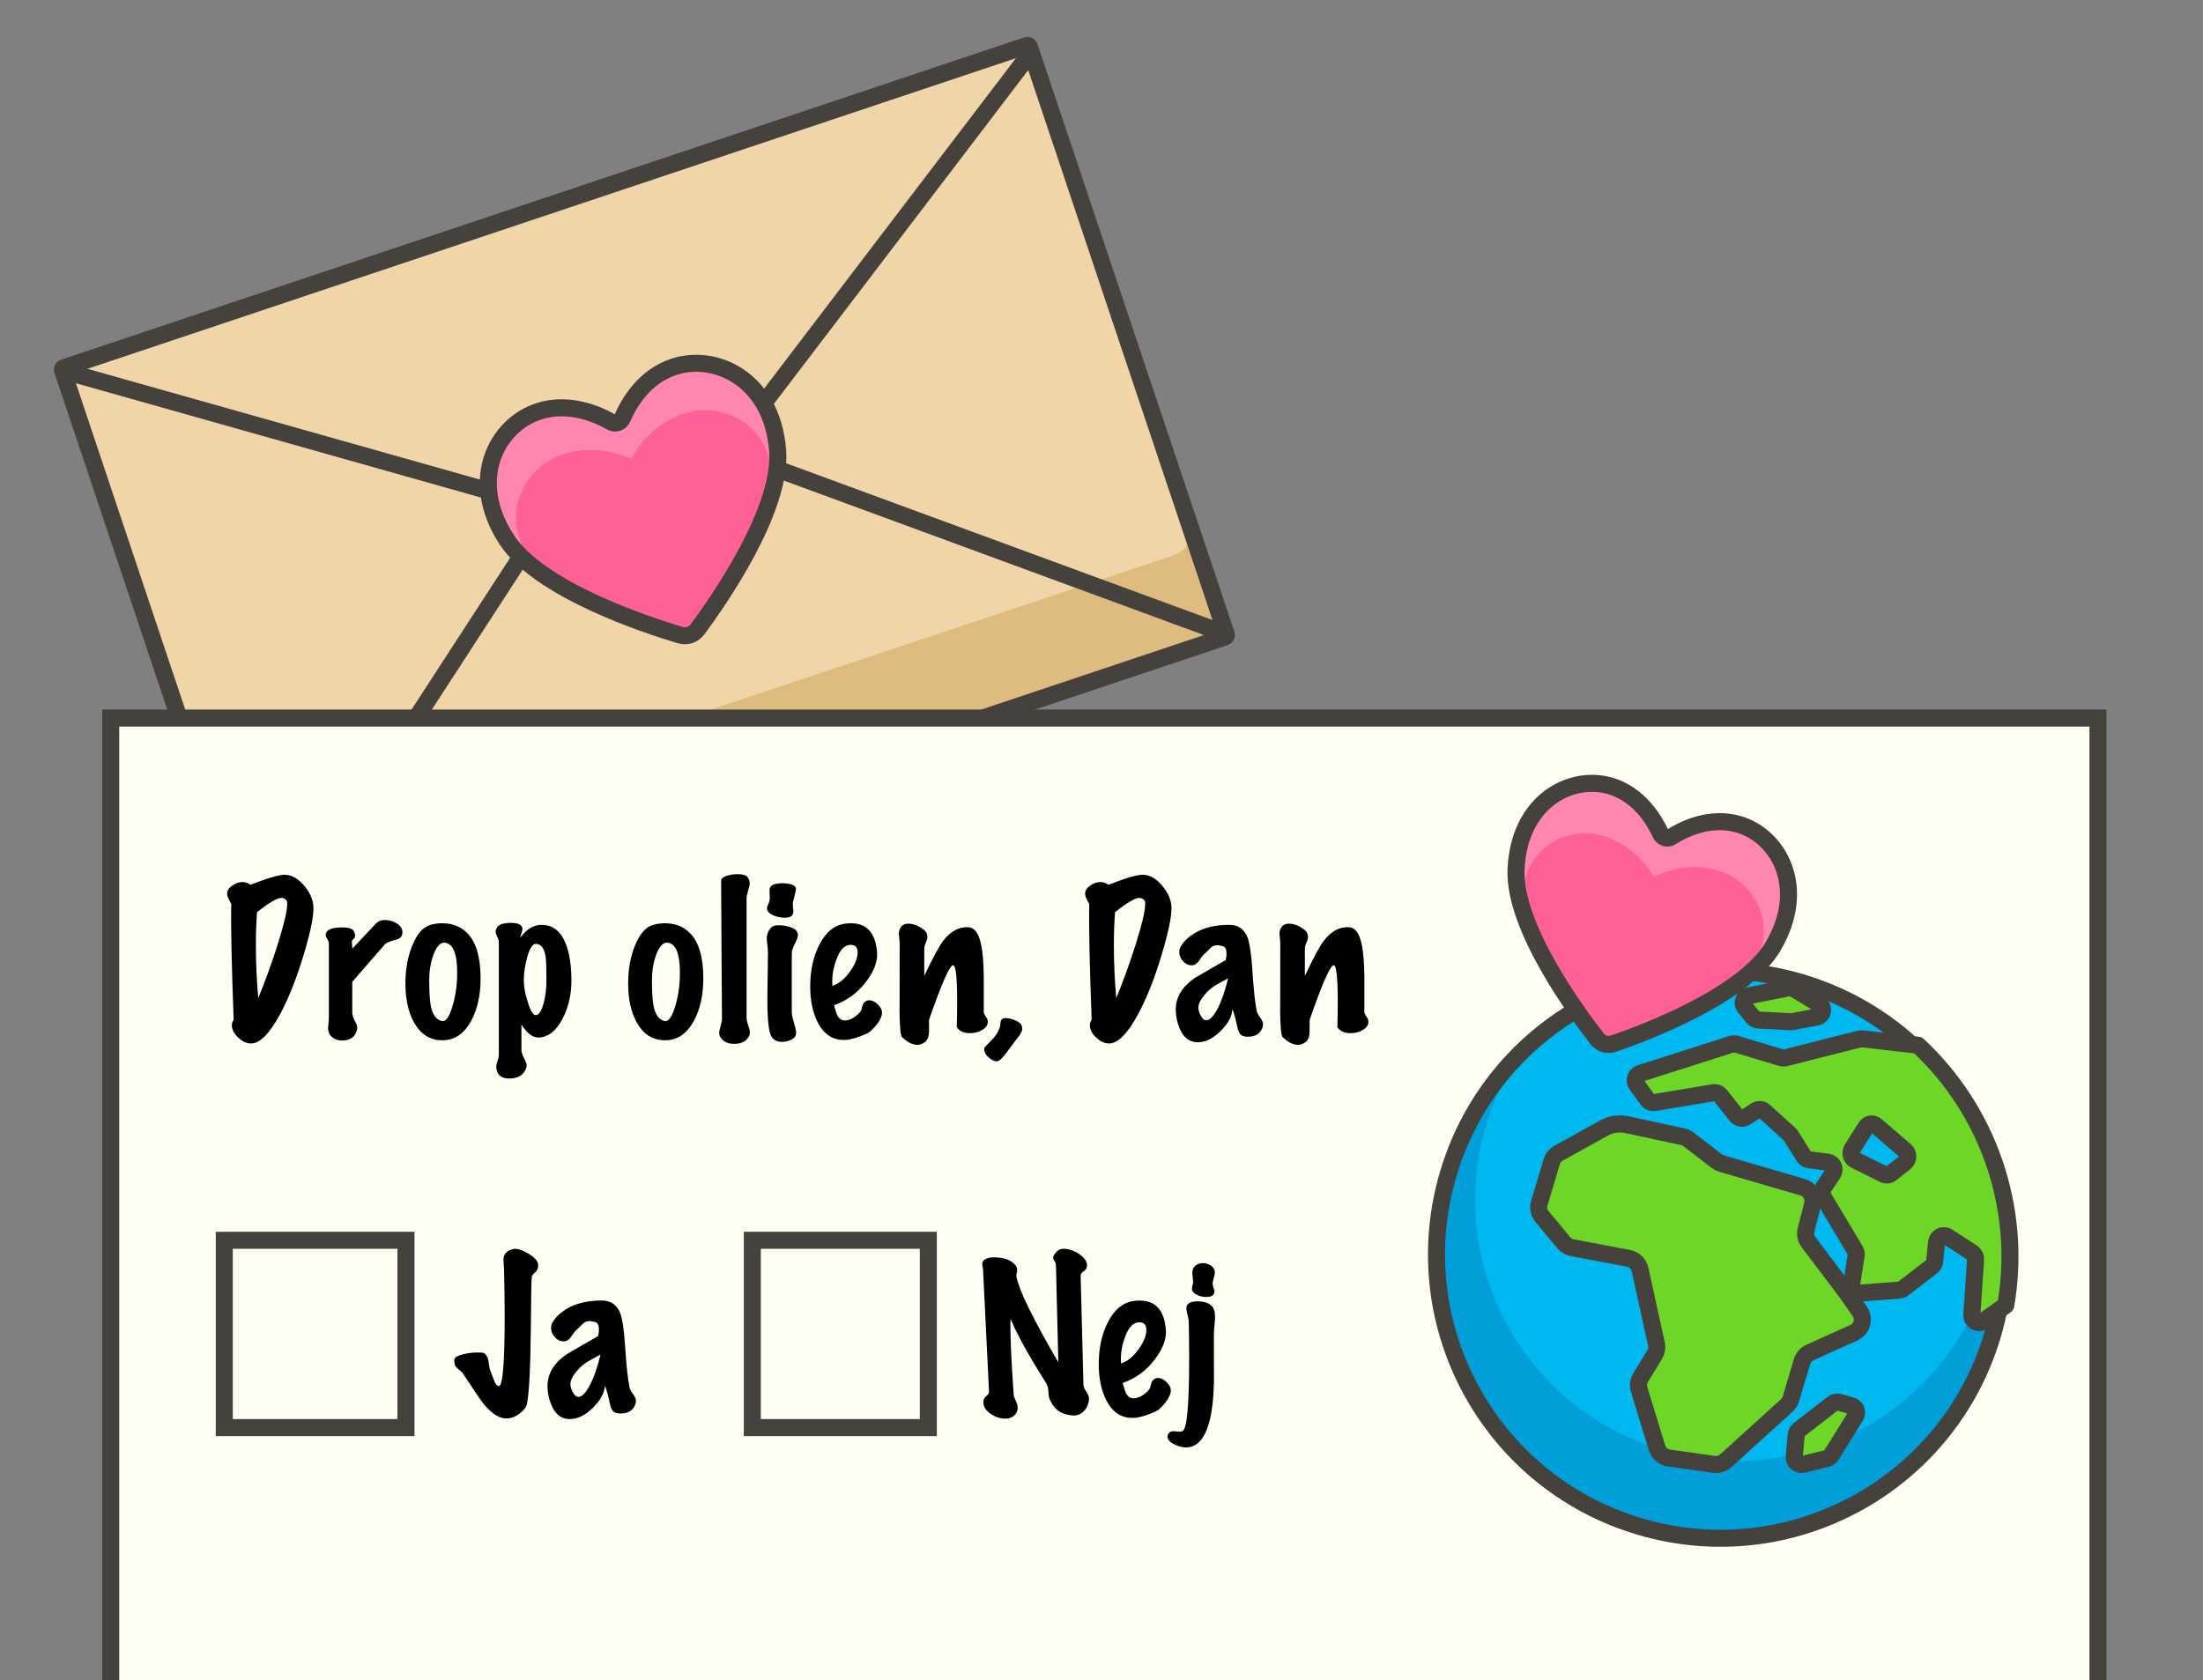 <?xml version="1.0" encoding="UTF-8"?>
<svg width="388px" height="296px" viewBox="0 0 388 296" version="1.1" xmlns="http://www.w3.org/2000/svg" xmlns:xlink="http://www.w3.org/1999/xlink">
    <rect x="0" y="0" width="388" height="296" fill="#808080" stroke="none"/>
    <!-- Generator: Sketch 63.1 (92452) - https://sketch.com -->
    <title>letter</title>
    <desc>Created with Sketch.</desc>
    <g id="letter" stroke="none" stroke-width="1" fill="none" fill-rule="evenodd">
        <g id="Group-19" transform="translate(11, 8)">
            <path d="M204.763,104.214 L35.14,160.982 C34.957,161.043 34.76,160.945 34.7,160.763 L0.018,57.226 C-0.043,57.044 0.055,56.847 0.237,56.786 L169.86,0.018 C170.042,-0.043 170.239,0.055 170.3,0.237 L204.982,103.774 C205.043,103.956 204.945,104.153 204.763,104.214" id="Fill-1" fill="#F0D5A8"></path>
            <path d="M195.692,89.831 L34.856,143.447 C32.433,144.255 29.811,142.954 29,140.541 L34.15,155.855 C34.961,158.268 37.583,159.568 40.006,158.76 L200.841,105.144 C203.264,104.337 204.571,101.727 203.759,99.313 L198.609,84 C199.421,86.413 198.114,89.023 195.692,89.831" id="Fill-3" fill="#DEBB7E"></path>
            <path d="M204.763,104.214 L35.14,160.982 C34.957,161.043 34.76,160.945 34.7,160.763 L0.018,57.226 C-0.043,57.044 0.055,56.847 0.237,56.786 L169.86,0.018 C170.042,-0.043 170.239,0.055 170.3,0.237 L204.982,103.774 C205.043,103.956 204.945,104.153 204.763,104.214 Z" id="Stroke-5" stroke="#45413C" stroke-width="3" stroke-linecap="round" stroke-linejoin="round"></path>
            <polyline id="Stroke-7" stroke="#45413C" stroke-width="3" stroke-linecap="round" stroke-linejoin="round" points="2 57.852 105.245 87 170 2"></polyline>
            <line x1="116" y1="71" x2="203" y2="103" id="Stroke-9" stroke="#45413C" stroke-width="3" stroke-linecap="round" stroke-linejoin="round"></line>
            <line x1="36" y1="159" x2="86" y2="82" id="Stroke-11" stroke="#45413C" stroke-width="3" stroke-linecap="round" stroke-linejoin="round"></line>
            <path d="M108.807,103.883 C109.929,104.218 111.144,103.817 111.836,102.885 C115.54,97.896 126.766,81.826 125.959,71.346 C124.992,58.812 115.02,54.201 107.686,56.62 C102.34,58.382 99.657,63.216 98.596,65.707 C98.279,66.451 97.352,66.757 96.644,66.35 C94.273,64.991 89.176,62.722 83.83,64.485 C76.495,66.903 71.353,76.496 78.246,87.077 C84.009,95.922 102.799,102.096 108.807,103.883" id="Fill-13" fill="#FF6196"></path>
            <path d="M107.687,55.632 C102.34,57.431 99.658,62.365 98.596,64.908 C98.279,65.668 97.353,65.979 96.644,65.564 C94.274,64.177 89.176,61.861 83.83,63.66 C76.495,66.128 71.353,75.92 78.247,86.72 C79.451,88.607 81.247,90.367 83.354,92 C83.053,91.651 82.739,91.304 82.494,90.942 C76.694,82.366 81.504,74.278 88.054,72.074 C94.603,69.87 100.164,72.87 100.164,72.87 C100.164,72.87 102.806,67.11 109.356,64.906 C115.905,62.702 124.591,66.248 125.098,76.605 C125.12,77.043 125.076,77.509 125.045,77.97 C125.749,75.391 126.129,72.9 125.96,70.664 C124.993,57.87 115.022,53.164 107.687,55.632" id="Fill-15" fill="#FF87AF"></path>
            <path d="M108.807,103.883 C109.929,104.218 111.144,103.817 111.836,102.885 C115.54,97.896 126.766,81.826 125.959,71.346 C124.992,58.812 115.02,54.201 107.686,56.62 C102.34,58.382 99.657,63.216 98.596,65.707 C98.279,66.451 97.352,66.757 96.644,66.35 C94.273,64.991 89.176,62.722 83.83,64.485 C76.495,66.903 71.353,76.496 78.246,87.077 C84.009,95.922 102.799,102.096 108.807,103.883 Z" id="Stroke-17" stroke="#45413C" stroke-width="3" stroke-linecap="round" stroke-linejoin="round"></path>
        </g>
        <rect id="Rectangle" stroke="#45413C" stroke-width="3" fill="#FFFEF2" x="19.5" y="126.5" width="350" height="178"></rect>
        <g id="Group-33" transform="translate(253, 138)">
            <path d="M97.92,97.225 C90.063,123.691 62.24,138.777 35.774,130.92 C9.309,123.063 -5.777,95.239 2.08,68.774 C9.937,42.309 37.76,27.223 64.226,35.08 C90.691,42.936 105.777,70.76 97.92,97.225" id="Fill-1" fill="#00B8F0"></path>
            <path d="M98.967,73.038 C98.996,77.469 98.393,81.979 97.064,86.449 C89.822,110.795 64.178,124.672 39.786,117.445 C15.394,110.217 1.489,84.621 8.731,60.275 C10.06,55.806 12.02,51.698 14.468,48 C8.853,53.654 4.509,60.725 2.08,68.891 C-5.777,95.308 9.31,123.081 35.777,130.924 C62.244,138.766 90.07,123.708 97.927,97.29 C100.355,89.125 100.581,80.834 98.967,73.038" id="Fill-3" fill="#009FD9"></path>
            <path d="M97.92,97.225 C90.063,123.691 62.24,138.777 35.774,130.92 C9.309,123.063 -5.777,95.239 2.08,68.774 C9.937,42.309 37.76,27.223 64.226,35.08 C90.691,42.936 105.777,70.76 97.92,97.225 Z" id="Stroke-5" stroke="#45413C" stroke-width="3" stroke-linecap="round" stroke-linejoin="round"></path>
            <path d="M84.805,46.136 L74.994,45.008 C74.841,44.991 74.687,45.001 74.538,45.039 L61.429,48.356 C61.207,48.413 60.974,48.407 60.755,48.342 L52.754,45.945 C52.509,45.872 52.248,45.875 52.005,45.952 L35.892,51.095 C35.059,51.361 34.731,52.373 35.248,53.084 L37.168,55.722 C37.452,56.113 37.93,56.31 38.404,56.231 L48.791,54.505 C49.247,54.429 49.708,54.608 49.996,54.972 L52.81,58.528 C53.22,59.047 53.953,59.167 54.504,58.804 L56.22,57.676 C56.704,57.357 57.34,57.406 57.77,57.796 L62.165,61.781 C62.252,61.859 62.328,61.95 62.391,62.05 L64.693,65.727 C64.896,66.051 65.232,66.267 65.609,66.316 L68.911,66.744 C69.849,66.866 70.334,67.938 69.812,68.733 L68.073,71.38 C67.802,71.795 67.79,72.33 68.044,72.756 L73.744,82.292 C73.899,82.551 73.959,82.858 73.913,83.158 L73.101,88.338 C72.972,89.159 73.637,89.886 74.458,89.822 L81.496,89.282 C81.743,89.263 81.978,89.173 82.174,89.022 L87.243,85.119 C87.524,84.904 87.703,84.58 87.739,84.226 L88.081,80.841 C88.178,79.884 89.242,79.368 90.042,79.889 L94.365,82.699 C94.755,82.953 94.978,83.401 94.947,83.868 L94.29,93.622 C94.217,94.702 95.418,95.386 96.296,94.764 L100.262,91.954 C103.235,74.69 97.054,57.54 84.805,46.136" id="Fill-7" fill="#6DD627"></path>
            <path d="M84.805,46.136 L74.994,45.008 C74.841,44.991 74.687,45.001 74.538,45.039 L61.429,48.356 C61.207,48.413 60.974,48.407 60.755,48.342 L52.754,45.945 C52.509,45.872 52.248,45.875 52.005,45.952 L35.892,51.095 C35.059,51.361 34.731,52.373 35.248,53.084 L37.168,55.722 C37.452,56.113 37.93,56.31 38.404,56.231 L48.791,54.505 C49.247,54.429 49.708,54.608 49.996,54.972 L52.81,58.528 C53.22,59.047 53.953,59.167 54.504,58.804 L56.22,57.676 C56.704,57.357 57.34,57.406 57.77,57.796 L62.165,61.781 C62.252,61.859 62.328,61.95 62.391,62.05 L64.693,65.727 C64.896,66.051 65.232,66.267 65.609,66.316 L68.911,66.744 C69.849,66.866 70.334,67.938 69.812,68.733 L68.073,71.38 C67.802,71.795 67.79,72.33 68.044,72.756 L73.744,82.292 C73.899,82.551 73.959,82.858 73.913,83.158 L73.101,88.338 C72.972,89.159 73.637,89.886 74.458,89.822 L81.496,89.282 C81.743,89.263 81.978,89.173 82.174,89.022 L87.243,85.119 C87.524,84.904 87.703,84.58 87.739,84.226 L88.081,80.841 C88.178,79.884 89.242,79.368 90.042,79.889 L94.365,82.699 C94.755,82.953 94.978,83.401 94.947,83.868 L94.29,93.622 C94.217,94.702 95.418,95.386 96.296,94.764 L100.262,91.954 C103.235,74.69 97.054,57.54 84.805,46.136 Z" id="Stroke-9" stroke="#45413C" stroke-width="3" stroke-linecap="round" stroke-linejoin="round"></path>
            <path d="M67.386,38.873 L62.965,36.196 C62.676,36.02 62.327,35.96 61.992,36.027 L55.05,37.41 C54.097,37.6 53.681,38.679 54.276,39.417 L55.724,41.208 C55.958,41.498 56.311,41.676 56.693,41.696 L62.345,41.998 C62.455,42.004 62.564,41.996 62.672,41.976 L66.935,41.177 C68.104,40.957 68.393,39.483 67.386,38.873" id="Fill-11" fill="#6DD627"></path>
            <path d="M67.386,38.873 L62.965,36.196 C62.676,36.02 62.327,35.96 61.992,36.027 L55.05,37.41 C54.097,37.6 53.681,38.679 54.276,39.417 L55.724,41.208 C55.958,41.498 56.311,41.676 56.693,41.696 L62.345,41.998 C62.455,42.004 62.564,41.996 62.672,41.976 L66.935,41.177 C68.104,40.957 68.393,39.483 67.386,38.873 Z" id="Stroke-13" stroke="#45413C" stroke-width="3" stroke-linecap="round" stroke-linejoin="round"></path>
            <path d="M64.472,71.149 L50.207,66.989 C49.899,66.899 49.61,66.752 49.357,66.557 L44.411,62.736 C44.108,62.503 43.756,62.34 43.381,62.259 L33.501,60.129 C32.146,59.837 30.73,60.046 29.521,60.716 L21.5,65.162 C20.916,65.486 20.482,66.024 20.292,66.66 L18.106,73.974 C17.863,74.785 18.043,75.663 18.584,76.315 L22.408,80.928 C22.789,81.387 23.319,81.699 23.908,81.81 L33.823,83.68 C34.832,83.87 35.629,84.641 35.848,85.638 L38.735,98.787 C38.875,99.424 38.762,100.09 38.423,100.647 L35.943,104.712 C35.566,105.33 35.472,106.08 35.684,106.772 L38.846,117.082 C39.137,118.029 39.953,118.722 40.938,118.86 L48.873,119.975 C49.63,120.081 50.395,119.846 50.959,119.334 L61.688,109.603 C62.031,109.291 62.283,108.892 62.415,108.448 L64.386,101.855 C64.598,101.148 65.108,100.567 65.785,100.261 L73.495,96.791 C74.953,96.135 75.455,94.325 74.54,93.02 L72.084,89.513 L65.519,80.834 C65.053,80.217 64.893,79.424 65.085,78.676 L66.232,74.22 C66.573,72.892 65.795,71.535 64.472,71.149" id="Fill-15" fill="#6DD627"></path>
            <path d="M64.472,71.149 L50.207,66.989 C49.899,66.899 49.61,66.752 49.357,66.557 L44.411,62.736 C44.108,62.503 43.756,62.34 43.381,62.259 L33.501,60.129 C32.146,59.837 30.73,60.046 29.521,60.716 L21.5,65.162 C20.916,65.486 20.482,66.024 20.292,66.66 L18.106,73.974 C17.863,74.785 18.043,75.663 18.584,76.315 L22.408,80.928 C22.789,81.387 23.319,81.699 23.908,81.81 L33.823,83.68 C34.832,83.87 35.629,84.641 35.848,85.638 L38.735,98.787 C38.875,99.424 38.762,100.09 38.423,100.647 L35.943,104.712 C35.566,105.33 35.472,106.08 35.684,106.772 L38.846,117.082 C39.137,118.029 39.953,118.722 40.938,118.86 L48.873,119.975 C49.63,120.081 50.395,119.846 50.959,119.334 L61.688,109.603 C62.031,109.291 62.283,108.892 62.415,108.448 L64.386,101.855 C64.598,101.148 65.108,100.567 65.785,100.261 L73.495,96.791 C74.953,96.135 75.455,94.325 74.54,93.02 L72.084,89.513 L65.519,80.834 C65.053,80.217 64.893,79.424 65.085,78.676 L66.232,74.22 C66.573,72.892 65.795,71.535 64.472,71.149 Z" id="Stroke-17" stroke="#45413C" stroke-width="3" stroke-linecap="round" stroke-linejoin="round"></path>
            <path d="M69.78,109.276 L63.834,113.881 C63.56,114.095 63.387,114.406 63.356,114.744 L63.005,118.645 C62.927,119.501 63.756,120.174 64.624,119.96 L68.749,118.941 C69.081,118.859 69.366,118.654 69.542,118.371 L73.816,111.485 C74.25,110.787 73.882,109.883 73.07,109.651 L70.966,109.052 C70.556,108.935 70.113,109.019 69.78,109.276" id="Fill-19" fill="#6DD627"></path>
            <path d="M69.78,109.276 L63.834,113.881 C63.56,114.095 63.387,114.406 63.356,114.744 L63.005,118.645 C62.927,119.501 63.756,120.174 64.624,119.96 L68.749,118.941 C69.081,118.859 69.366,118.654 69.542,118.371 L73.816,111.485 C74.25,110.787 73.882,109.883 73.07,109.651 L70.966,109.052 C70.556,108.935 70.113,109.019 69.78,109.276 Z" id="Stroke-21" stroke="#45413C" stroke-width="3" stroke-linecap="round" stroke-linejoin="round"></path>
            <path d="M75.626,60.583 L73.216,64.396 C72.784,65.08 73.025,66.021 73.722,66.365 L78.796,68.879 C79.202,69.079 79.676,69.029 80.037,68.745 L82.49,66.822 C83.152,66.303 83.173,65.244 82.533,64.694 L77.416,60.291 C76.855,59.807 76.032,59.942 75.626,60.583" id="Fill-23" fill="#00B8F0"></path>
            <path d="M75.626,60.583 L73.216,64.396 C72.784,65.08 73.025,66.021 73.722,66.365 L78.796,68.879 C79.202,69.079 79.676,69.029 80.037,68.745 L82.49,66.822 C83.152,66.303 83.173,65.244 82.533,64.694 L77.416,60.291 C76.855,59.807 76.032,59.942 75.626,60.583 Z" id="Stroke-25" stroke="#45413C" stroke-width="3" stroke-linecap="round" stroke-linejoin="round"></path>
            <path d="M28.293,45.002 C28.972,45.873 30.124,46.218 31.166,45.86 C36.741,43.95 54.16,37.413 59.275,28.738 C65.392,18.361 60.254,9.324 53.295,7.243 C48.223,5.726 43.518,8.069 41.339,9.45 C40.688,9.864 39.809,9.601 39.487,8.897 C38.41,6.542 35.735,1.991 30.664,0.474 C23.705,-1.607 14.505,3.142 14.011,15.201 C13.598,25.281 24.655,40.335 28.293,45.002" id="Fill-27" fill="#FF6196"></path>
            <path d="M53.295,7.271 C48.223,5.748 43.518,8.1 41.339,9.488 C40.688,9.902 39.809,9.638 39.487,8.932 C38.41,6.567 35.735,1.999 30.664,0.476 C23.705,-1.613 14.505,3.154 14.011,15.26 C13.924,17.376 14.36,19.715 15.104,22.126 C15.059,21.692 15.004,21.253 15.01,20.839 C15.152,11.048 23.184,7.416 29.397,9.282 C35.61,11.148 38.273,16.498 38.273,16.498 C38.273,16.498 43.392,13.484 49.606,15.35 C55.819,17.215 60.59,24.69 55.427,32.974 C55.209,33.324 54.926,33.661 54.655,34 C56.579,32.39 58.206,30.671 59.275,28.85 C65.392,18.432 60.254,9.36 53.295,7.271" id="Fill-29" fill="#FF87AF"></path>
            <path d="M28.293,45.002 C28.972,45.873 30.124,46.218 31.166,45.86 C36.741,43.95 54.16,37.413 59.275,28.738 C65.392,18.361 60.254,9.324 53.295,7.243 C48.223,5.726 43.518,8.069 41.339,9.45 C40.688,9.864 39.809,9.601 39.487,8.897 C38.41,6.542 35.735,1.991 30.664,0.474 C23.705,-1.607 14.505,3.142 14.011,15.201 C13.598,25.281 24.655,40.335 28.293,45.002 Z" id="Stroke-31" stroke="#45413C" stroke-width="3" stroke-linecap="round" stroke-linejoin="round"></path>
        </g>
        <path d="M44.227,183.826 C45.787,183.826 47.51,182.07 49.397,178.558 C50.957,175.605 52.354,172.035 53.588,167.849 C54.753,163.942 55.288,161.209 55.195,159.651 C55.125,158.581 54.695,157.512 53.903,156.442 C53.204,155.512 52.471,154.86 51.702,154.488 C51.19,154.233 50.666,154.105 50.13,154.105 C49.129,154.105 47.114,154.698 44.087,155.884 C43.714,155.558 43.249,155.395 42.69,155.395 C42.084,155.395 41.502,155.593 40.943,155.988 C40.314,156.407 40,156.895 40,157.453 C40,157.849 40.245,158.442 40.734,159.233 C40.64,162.837 40.78,169.651 41.153,179.674 C40.943,179.953 40.838,180.267 40.838,180.616 C40.838,181.36 41.205,182.081 41.939,182.779 C42.672,183.477 43.435,183.826 44.227,183.826 Z M45.484,175.837 C45.205,172.628 45.065,169.512 45.065,166.488 C45.065,164.372 45.135,162.442 45.275,160.698 C47.394,159.023 48.814,158.186 49.536,158.186 C49.909,158.186 50.212,158.326 50.445,158.605 C50.538,158.721 50.584,158.942 50.584,159.267 C50.584,160.453 50.025,162.826 48.908,166.384 C47.86,169.686 46.718,172.837 45.484,175.837 Z M60.26,183.302 C61.471,183.302 62.275,182.86 62.671,181.977 C62.834,181.628 62.915,181.314 62.915,181.035 C62.915,180.756 62.769,180.355 62.478,179.831 C62.187,179.308 62.042,178.791 62.042,178.279 L62.042,178.279 L62.042,172.977 L67.736,166.419 C67.992,166.116 68.586,165.849 69.517,165.616 C70.309,165.43 70.751,165.093 70.844,164.605 C70.868,164.488 70.879,164.372 70.879,164.256 C70.879,163.581 70.513,163.035 69.779,162.616 C69.046,162.198 68.283,162.023 67.491,162.093 C66.979,162.14 66.53,162.36 66.146,162.756 C65.762,163.151 65.395,163.547 65.046,163.942 L65.046,163.942 L62.042,167.116 L61.972,165.86 C61.972,165.721 62.065,165.581 62.251,165.442 C62.438,165.302 62.531,165.105 62.531,164.849 C62.531,164.686 62.496,164.488 62.426,164.256 C62.263,163.674 61.564,163.384 60.33,163.384 C58.747,163.384 57.803,163.663 57.501,164.221 C57.408,164.407 57.361,164.57 57.361,164.709 C57.361,164.895 57.454,165.14 57.64,165.442 C57.827,165.744 57.92,166 57.92,166.209 L57.92,166.209 L57.92,179.256 C57.92,179.512 57.897,179.849 57.85,180.267 C57.803,180.686 57.78,180.988 57.78,181.174 C57.78,181.709 57.943,182.151 58.269,182.5 C58.758,183.035 59.422,183.302 60.26,183.302 Z M77.901,183.267 C80.066,183.267 81.766,182.116 83.001,179.814 C84.095,177.767 84.642,175.291 84.642,172.384 C84.642,168.64 83.862,165.977 82.302,164.395 C81.161,163.233 79.694,162.651 77.901,162.651 C77.179,162.651 76.48,162.744 75.805,162.93 C74.501,163.302 73.429,164.535 72.591,166.628 C71.799,168.581 71.403,170.791 71.403,173.256 C71.403,176.047 71.916,178.349 72.94,180.163 C74.105,182.233 75.758,183.267 77.901,183.267 Z M77.985,179.89 L77.901,179.884 C76.876,179.721 76.201,178.826 75.875,177.198 C75.688,176.291 75.595,174.744 75.595,172.558 C75.595,171.047 75.84,169.605 76.329,168.233 C76.888,166.721 77.551,166 78.32,166.07 C79.787,166.209 80.52,167.977 80.52,171.372 C80.52,173.442 80.253,175.384 79.717,177.198 C79.158,179.081 78.553,179.977 77.901,179.884 L77.985,179.89 Z M89.707,190 C91.128,190 92.083,189.477 92.572,188.43 C92.688,188.198 92.747,187.965 92.747,187.733 C92.747,187.43 92.595,186.988 92.292,186.407 C91.99,185.826 91.838,185.349 91.838,184.977 L91.838,184.977 L91.838,180.512 C92.84,182.023 93.818,182.779 94.773,182.779 C96.473,182.779 97.905,181.686 99.069,179.5 C100.117,177.477 100.641,175.233 100.641,172.767 C100.641,170.093 100.303,167.907 99.628,166.209 C98.743,164.023 97.334,162.93 95.401,162.93 C93.957,162.93 92.7,163.698 91.629,165.233 C91.652,165.047 91.722,164.779 91.838,164.43 C91.955,164.081 92.013,163.826 92.013,163.663 C92.013,163.453 91.955,163.279 91.838,163.14 C91.536,162.767 90.93,162.581 90.022,162.581 C88.578,162.581 87.716,162.907 87.437,163.558 C87.344,163.767 87.297,163.965 87.297,164.151 C87.297,164.384 87.39,164.68 87.577,165.041 C87.763,165.401 87.856,165.709 87.856,165.965 L87.856,165.965 L87.856,185.814 C87.856,186.116 87.78,186.483 87.629,186.913 L87.569,187.092 C87.458,187.439 87.402,187.723 87.402,187.942 C87.402,188.198 87.449,188.465 87.542,188.744 C87.821,189.581 88.543,190 89.707,190 Z M94.353,178.837 C93.888,178.837 93.422,178.07 92.956,176.535 C92.49,175.093 92.257,173.837 92.257,172.767 C92.257,171.349 92.473,169.913 92.904,168.459 C93.335,167.006 93.818,166.279 94.353,166.279 C95.285,166.279 95.867,167.035 96.1,168.547 C96.193,169.151 96.24,170.558 96.24,172.767 C96.24,174.163 96.077,175.477 95.751,176.709 C95.378,178.128 94.912,178.837 94.353,178.837 Z M117.129,183.267 C119.294,183.267 120.994,182.116 122.229,179.814 C123.323,177.767 123.87,175.291 123.87,172.384 C123.87,168.64 123.09,165.977 121.53,164.395 C120.389,163.233 118.922,162.651 117.129,162.651 C116.407,162.651 115.708,162.744 115.033,162.93 C113.729,163.302 112.657,164.535 111.819,166.628 C111.027,168.581 110.631,170.791 110.631,173.256 C110.631,176.047 111.144,178.349 112.168,180.163 C113.333,182.233 114.986,183.267 117.129,183.267 Z M117.213,179.89 L117.129,179.884 C116.104,179.721 115.429,178.826 115.103,177.198 C114.916,176.291 114.823,174.744 114.823,172.558 C114.823,171.047 115.068,169.605 115.557,168.233 C116.116,166.721 116.779,166 117.548,166.07 C119.015,166.209 119.749,167.977 119.749,171.372 C119.749,173.442 119.481,175.384 118.945,177.198 C118.386,179.081 117.781,179.977 117.129,179.884 L117.213,179.89 Z M129.32,183.895 C130.577,183.895 131.439,183.453 131.905,182.57 C132.021,182.36 132.079,182.128 132.079,181.872 C132.079,181.616 131.98,181.203 131.782,180.634 C131.584,180.064 131.486,179.605 131.486,179.256 L131.486,179.256 L131.486,158.326 C131.486,157.953 131.579,157.471 131.765,156.878 C131.951,156.285 132.044,155.86 132.044,155.605 C132.044,155.233 131.916,154.872 131.66,154.523 C131.404,154.174 130.799,154 129.844,154 C129.192,154 128.575,154.099 127.992,154.297 C127.41,154.494 127.084,154.744 127.014,155.047 L127.014,155.047 L127.014,156.93 L127.154,179.465 C127.154,179.814 127.072,180.256 126.909,180.791 C126.746,181.326 126.665,181.709 126.665,181.942 C126.665,182.221 126.735,182.477 126.875,182.709 C127.34,183.5 128.155,183.895 129.32,183.895 Z M138.192,161.674 C138.635,161.674 139.002,161.599 139.293,161.448 C139.584,161.297 139.729,160.977 139.729,160.488 C139.636,159.698 139.613,159.186 139.659,158.953 C139.706,158.721 139.811,158.291 139.974,157.663 C140.114,157.151 140.183,156.791 140.183,156.581 C140.183,156.419 140.149,156.302 140.079,156.233 C139.659,155.814 138.926,155.605 137.878,155.605 C136.923,155.605 136.259,155.744 135.887,156.023 C135.607,156.233 135.491,156.628 135.538,157.209 C135.584,157.953 135.584,158.419 135.538,158.605 C135.514,158.791 135.433,159.029 135.293,159.32 C135.153,159.61 135.083,159.837 135.083,160 C135.083,160.535 135.479,160.965 136.271,161.291 C136.923,161.547 137.564,161.674 138.192,161.674 Z M137.773,183.547 C138.449,183.547 139.077,183.36 139.659,182.988 C140.032,182.756 140.218,182.407 140.218,181.942 C140.218,181.616 140.09,181.029 139.834,180.18 C139.578,179.331 139.45,178.674 139.45,178.209 L139.45,178.209 L139.45,167.953 C139.45,167.512 139.63,166.948 139.991,166.262 C140.352,165.576 140.533,165.07 140.533,164.744 C140.533,164.488 140.445,164.233 140.271,163.977 C140.096,163.721 139.694,163.494 139.066,163.297 C138.437,163.099 137.808,163 137.179,163 C136.551,163 136.12,163.116 135.887,163.349 C135.328,163.907 135.049,164.57 135.049,165.337 C135.049,165.57 135.083,165.948 135.153,166.471 C135.223,166.994 135.258,167.419 135.258,167.744 C135.258,168.605 135.241,169.971 135.206,171.843 L135.199,172.211 C135.173,173.656 135.158,174.784 135.154,175.597 L135.154,176.354 C135.17,179.826 135.415,181.921 135.887,182.64 C136.259,183.244 136.888,183.547 137.773,183.547 Z M148.183,183.198 C149.114,183.267 150.22,183.058 151.501,182.57 C152.619,182.151 153.259,181.814 153.422,181.558 C154.494,180.558 155.122,179.616 155.309,178.733 C155.425,178.151 155.221,177.587 154.697,177.041 C154.173,176.494 153.632,176.221 153.073,176.221 C152.887,176.221 152.724,176.256 152.584,176.326 C152.188,176.535 151.944,176.878 151.851,177.355 C151.757,177.831 151.664,178.093 151.571,178.14 C151.385,178.465 151.035,178.802 150.523,179.151 C149.918,179.57 149.347,179.779 148.812,179.779 C148.253,179.779 147.81,179.488 147.484,178.907 C147.344,178.628 147.146,178.023 146.89,177.093 C149.219,176.279 151.129,174.86 152.619,172.837 C153.993,171 154.61,169.302 154.47,167.744 C154.191,164.349 152.666,162.651 149.894,162.651 C149.545,162.651 149.184,162.674 148.812,162.721 C146.902,163 145.377,164.279 144.235,166.558 C143.211,168.628 142.698,171.035 142.698,173.779 C142.698,176.314 143.153,178.453 144.061,180.198 C145.062,182.081 146.436,183.081 148.183,183.198 Z M146.611,173.674 C146.471,171.953 146.785,170.209 147.554,168.442 C148.136,167.116 148.893,166.453 149.825,166.453 C150.64,166.453 151.047,166.907 151.047,167.814 C151.047,168.814 150.581,169.953 149.65,171.233 C148.718,172.512 147.705,173.326 146.611,173.674 Z M158.421,177.743 C158.452,180.829 158.602,182.485 158.872,182.709 C159.827,183.616 160.723,184.07 161.561,184.07 C162.051,184.07 162.51,183.895 162.941,183.547 C163.372,183.198 163.599,182.605 163.622,181.767 L163.622,181.767 L163.622,179.674 C165.881,173.163 167.302,169.953 167.884,170.047 C168.49,170.14 168.699,173.767 168.513,180.93 C168.932,181.651 169.712,182.012 170.853,182.012 C171.622,182.012 172.32,181.831 172.949,181.471 C173.578,181.11 173.916,180.674 173.962,180.163 C173.985,179.814 173.916,179.523 173.753,179.291 C173.473,178.872 173.31,178.581 173.264,178.419 L173.264,178.419 L173.264,172.14 C173.24,169.488 173.066,167.488 172.74,166.14 C172.32,164.349 171.61,163.419 170.609,163.349 C168.932,163.233 167.43,164.035 166.103,165.756 C165.357,166.756 164.251,168.814 162.784,171.93 L162.784,171.93 L162.784,167.116 C162.784,166.837 162.877,166.488 163.064,166.07 C163.25,165.651 163.343,165.326 163.343,165.093 C163.343,164.86 163.296,164.628 163.203,164.395 C163.064,164.047 162.65,163.68 161.963,163.297 C161.276,162.913 160.618,162.721 159.99,162.721 C159.384,162.721 158.942,162.93 158.662,163.349 C158.429,163.674 158.313,164.058 158.313,164.5 C158.313,164.663 158.336,164.924 158.383,165.285 C158.429,165.645 158.453,165.93 158.453,166.14 C158.453,175.39 158.442,179.201 158.42,177.573 L158.419,177.532 L158.421,177.743 Z M175.604,186.965 C175.977,186.942 176.501,186.477 177.176,185.57 C177.851,184.663 178.527,183.756 179.202,182.849 C179.761,182.198 180.04,181.674 180.04,181.279 C180.04,181.14 180.017,180.977 179.97,180.791 C179.901,180.419 179.545,180.087 178.905,179.797 C178.265,179.506 177.677,179.36 177.141,179.36 C176.815,179.36 176.582,179.43 176.442,179.57 C176.303,179.709 176.215,179.994 176.18,180.424 C176.145,180.855 176.058,181.163 175.918,181.349 C175.732,181.953 175.26,182.634 174.504,183.39 C173.747,184.145 173.368,184.547 173.368,184.593 C173.252,185.128 173.473,185.663 174.032,186.198 C174.591,186.733 175.115,186.988 175.604,186.965 Z M195.34,183.826 C196.9,183.826 198.624,182.07 200.51,178.558 C202.07,175.605 203.468,172.035 204.702,167.849 C205.866,163.942 206.402,161.209 206.309,159.651 C206.239,158.581 205.808,157.512 205.016,156.442 C204.318,155.512 203.584,154.86 202.816,154.488 C202.303,154.233 201.779,154.105 201.244,154.105 C200.242,154.105 198.228,154.698 195.2,155.884 C194.828,155.558 194.362,155.395 193.803,155.395 C193.198,155.395 192.616,155.593 192.057,155.988 C191.428,156.407 191.114,156.895 191.114,157.453 C191.114,157.849 191.358,158.442 191.847,159.233 C191.754,162.837 191.894,169.651 192.266,179.674 C192.057,179.953 191.952,180.267 191.952,180.616 C191.952,181.36 192.319,182.081 193.052,182.779 C193.786,183.477 194.548,183.826 195.34,183.826 Z M196.598,175.837 C196.318,172.628 196.179,169.512 196.179,166.488 C196.179,164.372 196.248,162.442 196.388,160.698 C198.507,159.023 199.928,158.186 200.65,158.186 C201.022,158.186 201.325,158.326 201.558,158.605 C201.651,158.721 201.698,158.942 201.698,159.267 C201.698,160.453 201.139,162.826 200.021,166.384 C198.973,169.686 197.832,172.837 196.598,175.837 Z M210.955,183.616 C212.305,183.616 213.644,182.959 214.972,181.645 C216.299,180.331 216.998,179.035 217.068,177.756 C217.347,178.5 217.626,179.535 217.906,180.86 C218.046,181.628 218.302,182.14 218.674,182.395 C218.954,182.558 219.326,182.64 219.792,182.64 C221.166,182.64 222.028,182.07 222.377,180.93 C222.424,180.767 222.447,180.605 222.447,180.442 C222.447,180.093 222.272,179.686 221.923,179.221 C221.574,178.756 221.376,178.372 221.329,178.07 C221.026,176.535 220.77,174.105 220.561,170.779 C220.374,168.035 220.095,166.163 219.722,165.163 C219.14,163.674 218.069,162.93 216.509,162.93 C214.063,162.93 212.026,163.419 210.396,164.395 C209.324,165.047 208.521,165.814 207.985,166.698 C207.799,167 207.706,167.337 207.706,167.709 C207.706,168.36 207.95,168.93 208.44,169.419 C208.929,169.907 209.476,170.116 210.081,170.047 C210.5,170 210.885,169.709 211.234,169.174 C211.676,168.5 212.037,168.07 212.317,167.884 L212.317,167.884 L213.208,166.994 C213.522,166.68 213.924,166.523 214.413,166.523 C214.692,166.523 215.03,166.587 215.426,166.715 C215.822,166.843 216.02,167.267 216.02,167.988 C216.02,168.36 215.973,168.744 215.88,169.14 C214.04,170.186 212.212,171.244 210.396,172.314 C208.183,173.849 207.077,175.698 207.077,177.86 C207.077,178.605 207.194,179.395 207.426,180.233 C208.079,182.488 209.255,183.616 210.955,183.616 Z M212.457,179.744 C212.177,179.744 211.921,179.581 211.688,179.256 C211.269,178.651 211.059,178.07 211.059,177.512 C211.059,176.837 211.479,176.023 212.317,175.07 C212.899,174.419 213.534,173.895 214.221,173.5 C214.908,173.105 215.6,172.721 216.299,172.349 C215.763,174.581 215.141,176.372 214.43,177.721 C213.72,179.07 213.062,179.744 212.457,179.744 Z M225.454,177.743 C225.485,180.829 225.635,182.485 225.905,182.709 C226.86,183.616 227.757,184.07 228.595,184.07 C229.084,184.07 229.544,183.895 229.975,183.547 C230.406,183.198 230.633,182.605 230.656,181.767 L230.656,181.767 L230.656,179.674 C232.915,173.163 234.335,169.953 234.918,170.047 C235.523,170.14 235.733,173.767 235.546,180.93 C235.966,181.651 236.746,182.012 237.887,182.012 C238.655,182.012 239.354,181.831 239.983,181.471 C240.611,181.11 240.949,180.674 240.996,180.163 C241.019,179.814 240.949,179.523 240.786,179.291 C240.507,178.872 240.344,178.581 240.297,178.419 L240.297,178.419 L240.297,172.14 C240.274,169.488 240.099,167.488 239.773,166.14 C239.354,164.349 238.644,163.419 237.642,163.349 C235.966,163.233 234.463,164.035 233.136,165.756 C232.391,166.756 231.285,168.814 229.818,171.93 L229.818,171.93 L229.818,167.116 C229.818,166.837 229.911,166.488 230.097,166.07 C230.283,165.651 230.376,165.326 230.376,165.093 C230.376,164.86 230.33,164.628 230.237,164.395 C230.097,164.047 229.684,163.68 228.997,163.297 C228.31,162.913 227.652,162.721 227.023,162.721 C226.418,162.721 225.975,162.93 225.696,163.349 C225.463,163.674 225.346,164.058 225.346,164.5 C225.346,164.663 225.37,164.924 225.416,165.285 C225.463,165.645 225.486,165.93 225.486,166.14 C225.486,175.39 225.475,179.201 225.453,177.573 L225.452,177.532 L225.454,177.743 Z" id="Dropolien,Dan" fill="#000000" fill-rule="nonzero"></path>
        <rect id="Rectangle" stroke="#45413C" stroke-width="3" x="39.5" y="218.5" width="32" height="33"></rect>
        <rect id="Rectangle" stroke="#45413C" stroke-width="3" x="132.5" y="218.5" width="31" height="33"></rect>
        <path d="M88.779,249.859 C89.652,249.977 90.513,249.736 91.363,249.137 C92.212,248.538 92.696,247.921 92.814,247.287 C93.192,245.361 93.416,241.098 93.487,234.498 C93.534,228.298 93.593,225.138 93.664,225.021 C93.664,224.763 93.847,224.487 94.212,224.193 C94.578,223.899 94.773,223.494 94.796,222.978 C94.82,222.249 94.23,221.533 93.027,220.829 C91.917,220.194 91.091,219.924 90.549,220.018 C89.298,220.253 88.673,220.887 88.673,221.921 C88.673,222.085 88.69,222.385 88.726,222.819 C88.761,223.254 88.779,223.588 88.779,223.823 C88.85,226.571 88.885,229.284 88.885,231.962 C88.885,240.135 88.543,244.21 87.858,244.187 C87.552,244.163 87.286,243.87 87.062,243.306 C86.838,242.742 86.631,242.19 86.442,241.65 C86.277,241.368 86.147,240.793 86.053,239.924 C85.982,239.266 85.735,238.761 85.31,238.409 C85.192,238.315 84.838,238.268 84.248,238.268 C83.28,238.268 82.372,238.374 81.522,238.585 C80.507,238.843 80,239.184 80,239.607 C80,240.264 80.159,240.728 80.478,240.998 C80.796,241.269 81.109,241.533 81.416,241.791 C83.327,244.727 84.59,246.583 85.204,247.358 C86.478,248.884 87.67,249.718 88.779,249.859 Z M100.354,250 C101.723,250 103.08,249.336 104.425,248.009 C105.77,246.682 106.478,245.373 106.549,244.081 C106.832,244.833 107.115,245.878 107.398,247.217 C107.54,247.992 107.799,248.509 108.177,248.767 C108.46,248.931 108.838,249.014 109.31,249.014 C110.702,249.014 111.575,248.438 111.929,247.287 C111.976,247.123 112,246.958 112,246.794 C112,246.442 111.823,246.031 111.469,245.561 C111.115,245.091 110.914,244.704 110.867,244.398 C110.56,242.848 110.301,240.394 110.088,237.035 C109.9,234.263 109.617,232.373 109.239,231.363 C108.649,229.859 107.563,229.108 105.982,229.108 C103.504,229.108 101.44,229.601 99.788,230.588 C98.702,231.245 97.888,232.02 97.345,232.913 C97.156,233.218 97.062,233.559 97.062,233.935 C97.062,234.592 97.31,235.168 97.805,235.661 C98.301,236.154 98.855,236.365 99.469,236.295 C99.894,236.248 100.283,235.954 100.637,235.414 C101.086,234.733 101.451,234.299 101.735,234.111 L101.735,234.111 L102.637,233.212 C102.956,232.895 103.363,232.737 103.858,232.737 C104.142,232.737 104.484,232.801 104.885,232.93 C105.286,233.06 105.487,233.488 105.487,234.216 C105.487,234.592 105.44,234.98 105.345,235.379 C103.481,236.436 101.628,237.505 99.788,238.585 C97.546,240.135 96.425,242.002 96.425,244.187 C96.425,244.938 96.543,245.737 96.779,246.583 C97.44,248.861 98.631,250 100.354,250 Z M101.876,246.089 C101.593,246.089 101.333,245.925 101.097,245.596 C100.673,244.985 100.46,244.398 100.46,243.835 C100.46,243.153 100.885,242.331 101.735,241.368 C102.324,240.711 102.968,240.182 103.664,239.783 C104.36,239.384 105.062,238.996 105.77,238.62 C105.227,240.875 104.596,242.684 103.876,244.046 C103.156,245.408 102.49,246.089 101.876,246.089 Z" id="Ja" fill="#000000" fill-rule="nonzero"></path>
        <path d="M177.033,249.923 C177.828,249.923 178.425,249.665 178.822,249.151 C179.103,248.8 179.243,248.414 179.243,247.993 C179.243,247.666 179.126,247.256 178.892,246.765 C178.658,246.274 178.541,245.959 178.541,245.818 C178.074,239.223 177.887,234.733 177.98,232.348 C178.822,234.359 180.131,236.861 181.908,239.855 C182.633,241.094 183.428,242.38 184.293,243.713 C184.48,244.064 184.597,244.52 184.644,245.082 C184.668,245.713 184.738,246.169 184.855,246.45 C185.579,248.274 186.936,249.244 188.923,249.361 C189.718,249.408 190.384,249.145 190.922,248.572 C191.46,247.999 191.752,247.292 191.799,246.45 C191.822,246.099 191.665,245.672 191.325,245.169 C190.986,244.666 190.817,244.251 190.817,243.924 L190.817,243.924 L190.326,224.701 C190.326,224.443 190.519,224.186 190.905,223.929 C191.29,223.672 191.472,223.321 191.448,222.876 C191.425,222.175 190.957,221.52 190.045,220.912 C189.133,220.304 188.245,220 187.38,220 C186.842,220 186.445,220.14 186.187,220.421 C185.72,220.889 185.486,221.275 185.486,221.579 C185.486,221.719 185.568,221.918 185.731,222.175 C185.895,222.432 185.977,222.666 185.977,222.876 L185.977,222.876 L186.398,239.995 C181.955,232.371 179.5,227.367 179.033,224.981 C179.009,224.911 178.997,224.841 178.997,224.771 C178.997,224.677 179.021,224.514 179.068,224.28 C179.114,224.046 179.138,223.859 179.138,223.718 C179.138,223.391 179.033,223.11 178.822,222.876 C178.074,221.964 176.823,221.508 175.069,221.508 C174.415,221.508 173.906,221.614 173.544,221.824 C173.181,222.035 173,222.315 173,222.666 C173,222.783 173.023,222.958 173.07,223.192 C173.117,223.426 173.14,223.601 173.14,223.718 L173.14,223.718 L174.192,245.187 C174.216,245.421 174.04,245.69 173.666,245.994 C173.292,246.298 173.14,246.73 173.21,247.292 C173.304,247.993 173.754,248.607 174.561,249.133 C175.367,249.659 176.192,249.923 177.033,249.923 Z M199.024,249.782 C199.959,249.852 201.07,249.642 202.356,249.151 C203.478,248.73 204.121,248.391 204.285,248.133 C205.36,247.128 205.992,246.181 206.179,245.292 C206.296,244.707 206.091,244.14 205.565,243.591 C205.039,243.041 204.495,242.766 203.934,242.766 C203.747,242.766 203.583,242.801 203.443,242.872 C203.046,243.082 202.8,243.427 202.707,243.906 C202.613,244.386 202.52,244.649 202.426,244.696 C202.239,245.023 201.888,245.362 201.374,245.713 C200.766,246.134 200.193,246.344 199.655,246.344 C199.094,246.344 198.65,246.052 198.322,245.467 C198.182,245.187 197.983,244.579 197.726,243.643 C200.064,242.825 201.982,241.398 203.478,239.364 C204.858,237.516 205.477,235.809 205.337,234.242 C205.056,230.828 203.525,229.121 200.743,229.121 C200.392,229.121 200.029,229.144 199.655,229.191 C197.738,229.471 196.206,230.758 195.061,233.049 C194.032,235.131 193.518,237.551 193.518,240.311 C193.518,242.86 193.973,245.011 194.885,246.765 C195.891,248.66 197.27,249.665 199.024,249.782 Z M197.446,240.206 C197.305,238.475 197.621,236.721 198.393,234.944 C198.977,233.611 199.737,232.944 200.672,232.944 C201.491,232.944 201.9,233.4 201.9,234.312 C201.9,235.318 201.432,236.464 200.497,237.75 C199.562,239.036 198.545,239.855 197.446,240.206 Z M212.422,228.489 C213.17,228.489 213.626,228.302 213.79,227.928 C213.86,227.764 213.895,227.612 213.895,227.472 C213.895,227.332 213.842,227.144 213.737,226.911 C213.632,226.677 213.579,226.455 213.579,226.244 C213.556,226.01 213.614,225.659 213.754,225.192 C213.895,224.724 213.965,224.385 213.965,224.174 C213.965,223.683 213.743,223.286 213.299,222.982 C212.854,222.678 212.387,222.526 211.896,222.526 C211.288,222.526 210.797,222.713 210.423,223.087 C210.142,223.344 210.002,223.742 210.002,224.28 C210.002,224.467 210.025,224.747 210.072,225.122 C210.119,225.496 210.142,225.753 210.142,225.893 C210.142,225.987 210.107,226.162 210.037,226.419 C209.967,226.677 209.932,226.876 209.932,227.016 C209.932,227.484 210.247,227.858 210.879,228.138 C211.37,228.372 211.884,228.489 212.422,228.489 Z M206.915,254.5 C207.78,254.91 208.575,255.067 209.3,254.974 C210.96,254.763 212.165,253.36 212.913,250.764 C213.418,249.039 213.715,246.669 213.803,243.655 L213.809,243.433 L213.809,243.429 C213.799,243.269 213.793,241.578 213.791,238.358 L213.79,235.119 C213.79,234.745 213.825,234.201 213.895,233.488 C213.965,232.775 214,232.231 214,231.857 C214,231.062 213.79,230.454 213.369,230.033 C212.854,229.518 212.036,229.261 210.914,229.261 C209.604,229.261 208.95,229.67 208.95,230.489 C208.95,230.746 209.02,231.138 209.16,231.664 C209.3,232.19 209.37,232.558 209.37,232.769 C209.417,235.365 209.441,237.586 209.441,239.434 C209.441,247.362 209.066,251.583 208.318,252.097 C208.108,252.238 207.704,252.261 207.108,252.168 C206.512,252.074 206.085,252.191 205.828,252.518 C205.688,252.705 205.618,252.893 205.618,253.08 C205.618,253.618 206.05,254.091 206.915,254.5 Z" id="Nej" fill="#000000" fill-rule="nonzero"></path>
    </g>
</svg>